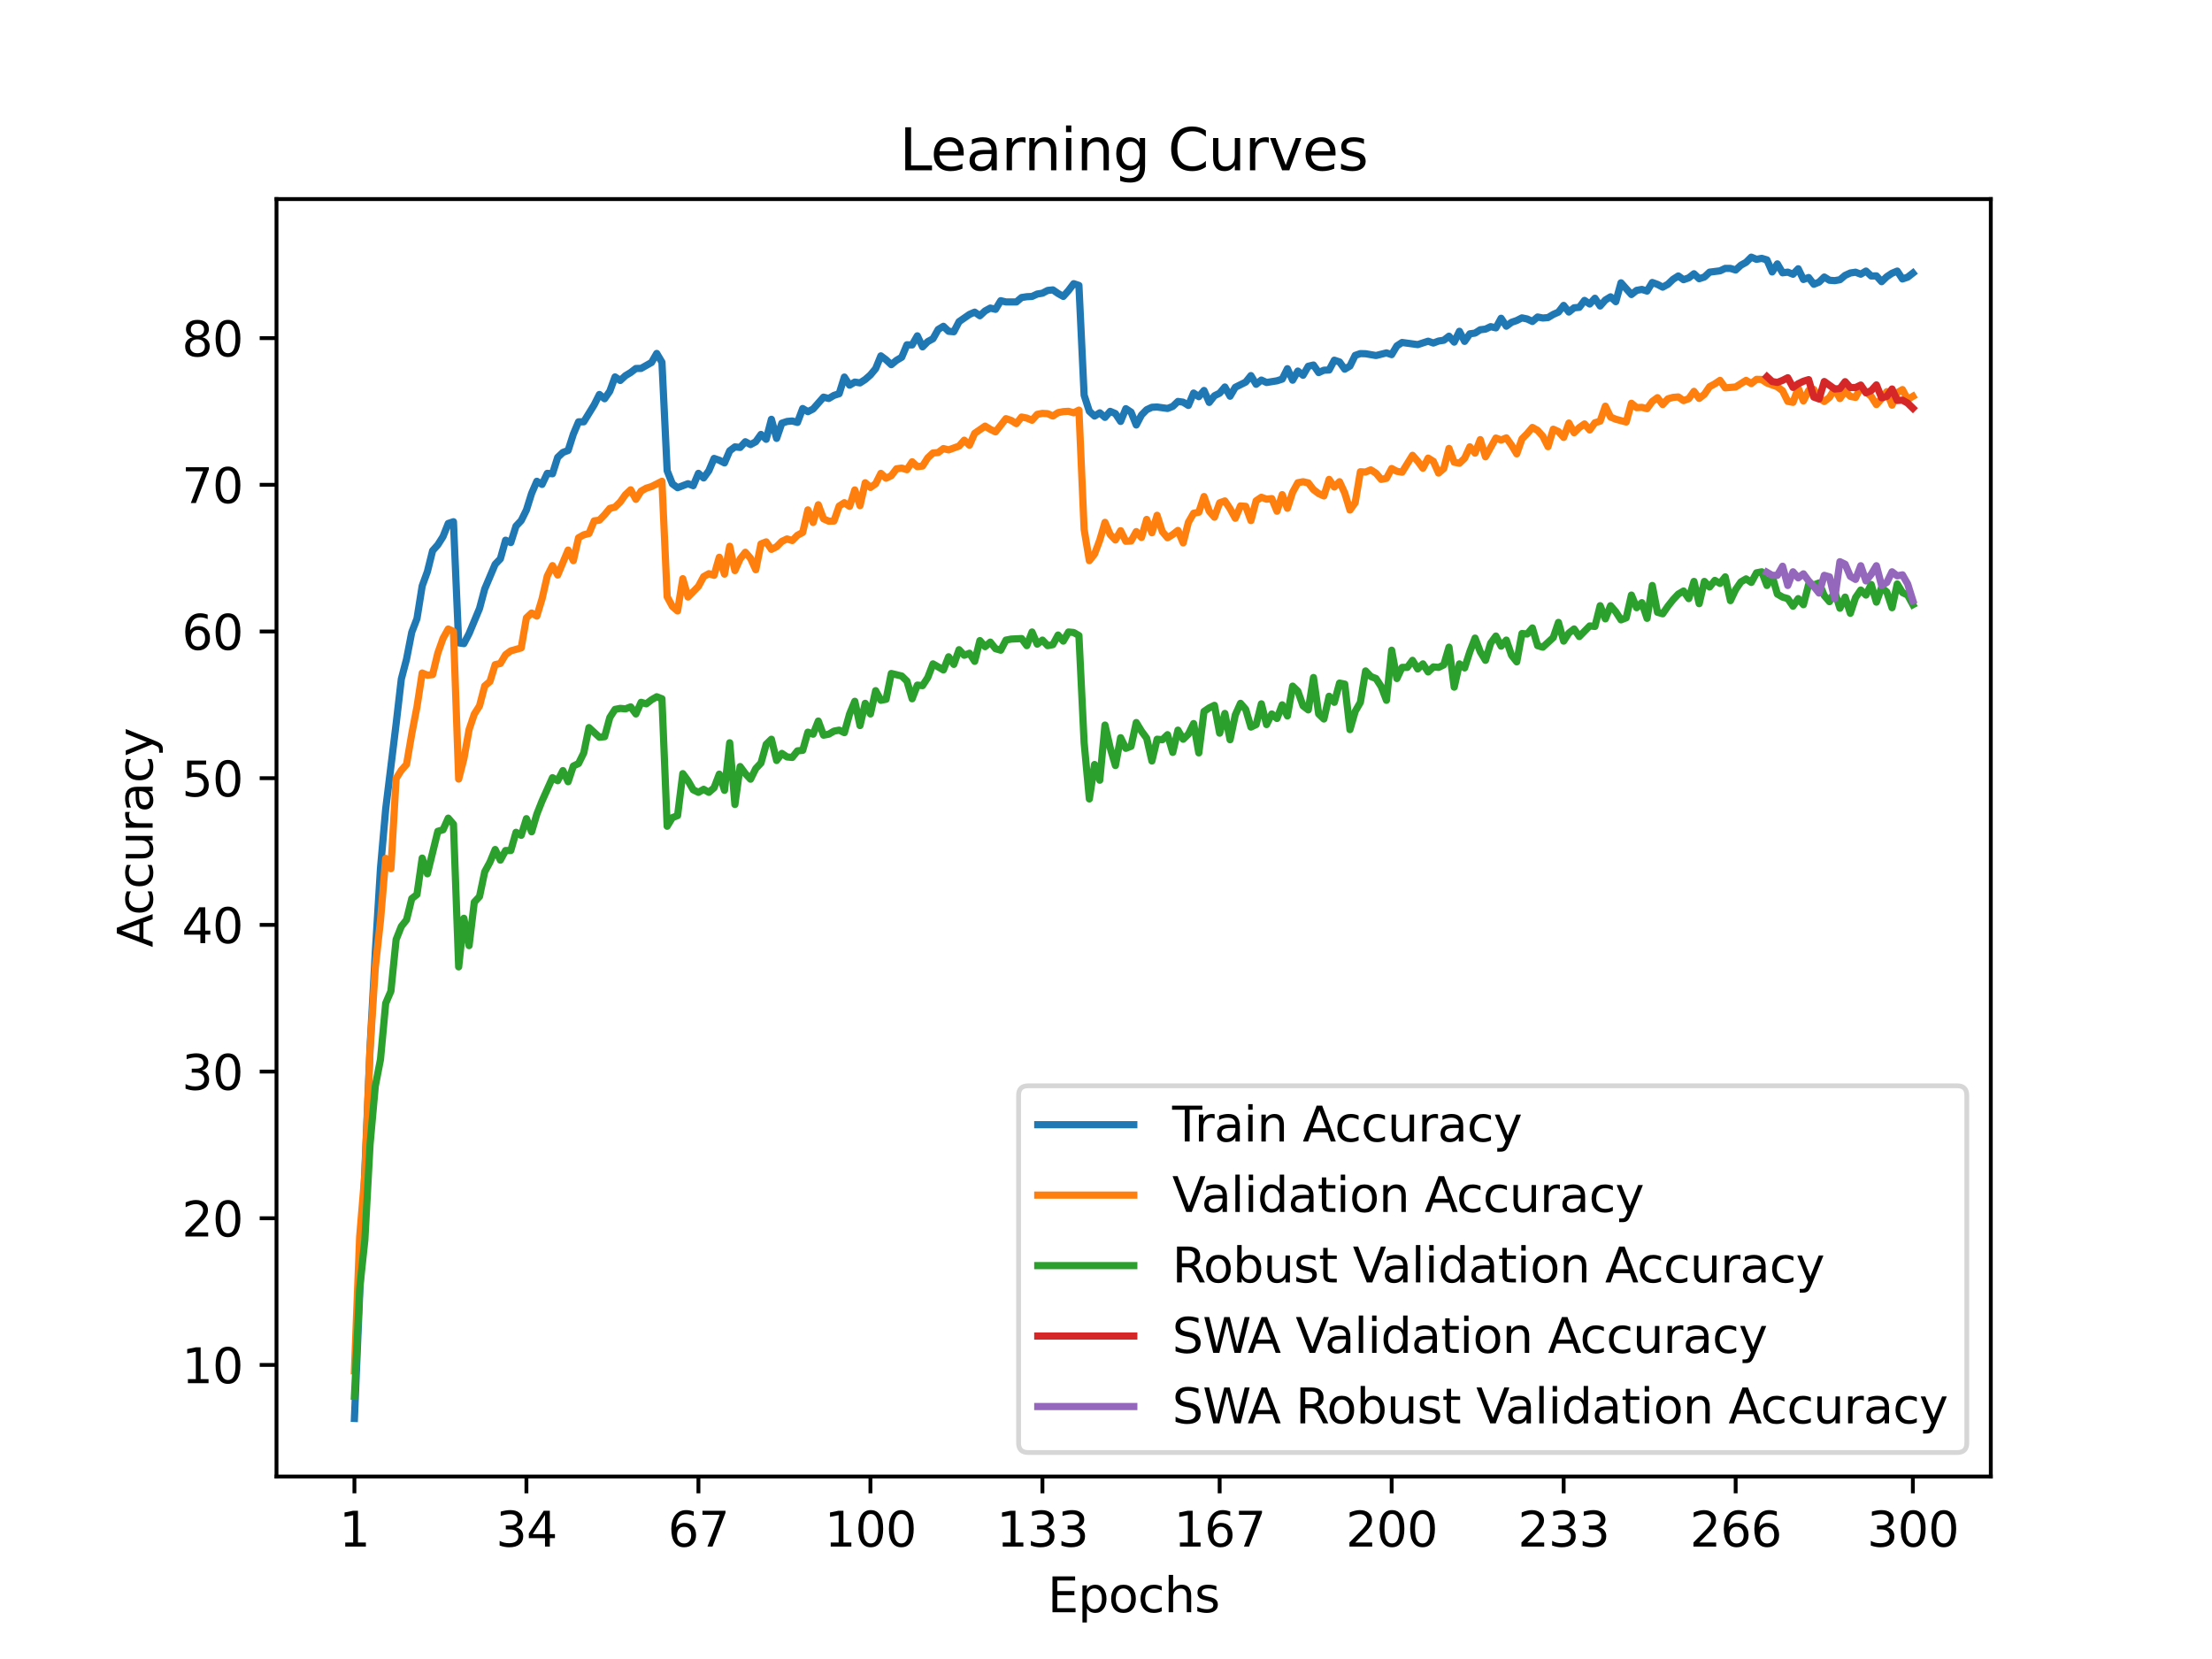 <?xml version="1.0" encoding="utf-8" standalone="no"?>
<!DOCTYPE svg PUBLIC "-//W3C//DTD SVG 1.1//EN"
  "http://www.w3.org/Graphics/SVG/1.1/DTD/svg11.dtd">
<svg xmlns:xlink="http://www.w3.org/1999/xlink" width="460.8pt" height="345.6pt" viewBox="0 0 460.8 345.6" xmlns="http://www.w3.org/2000/svg" version="1.1">
 <defs>
  <style type="text/css">*{stroke-linejoin: round; stroke-linecap: butt}</style>
 </defs>
 <g id="figure_1">
  <g id="patch_1">
   <path d="M 0 345.6 
L 460.8 345.6 
L 460.8 0 
L 0 0 
z
" style="fill: #ffffff"/>
  </g>
  <g id="axes_1">
   <g id="patch_2">
    <path d="M 57.6 307.584 
L 414.72 307.584 
L 414.72 41.472 
L 57.6 41.472 
z
" style="fill: #ffffff"/>
   </g>
   <g id="matplotlib.axis_1">
    <g id="xtick_1">
     <g id="line2d_1">
      <defs>
       <path id="me7d696b9f6" d="M 0 0 
L 0 3.5 
" style="stroke: #000000; stroke-width: 0.8"/>
      </defs>
      <g>
       <use xlink:href="#me7d696b9f6" x="73.833" y="307.584" style="stroke: #000000; stroke-width: 0.8"/>
      </g>
     </g>
     <g id="text_1">
      <!-- 1 -->
      <g transform="translate(70.651 322.182) scale(0.1 -0.1)">
       <defs>
        <path id="DejaVuSans-31" d="M 794 531 
L 1825 531 
L 1825 4091 
L 703 3866 
L 703 4441 
L 1819 4666 
L 2450 4666 
L 2450 531 
L 3481 531 
L 3481 0 
L 794 0 
L 794 531 
z
" transform="scale(0.016)"/>
       </defs>
       <use xlink:href="#DejaVuSans-31"/>
      </g>
     </g>
    </g>
    <g id="xtick_2">
     <g id="line2d_2">
      <g>
       <use xlink:href="#me7d696b9f6" x="109.664" y="307.584" style="stroke: #000000; stroke-width: 0.8"/>
      </g>
     </g>
     <g id="text_2">
      <!-- 34 -->
      <g transform="translate(103.302 322.182) scale(0.1 -0.1)">
       <defs>
        <path id="DejaVuSans-33" d="M 2597 2516 
Q 3050 2419 3304 2112 
Q 3559 1806 3559 1356 
Q 3559 666 3084 287 
Q 2609 -91 1734 -91 
Q 1441 -91 1130 -33 
Q 819 25 488 141 
L 488 750 
Q 750 597 1062 519 
Q 1375 441 1716 441 
Q 2309 441 2620 675 
Q 2931 909 2931 1356 
Q 2931 1769 2642 2001 
Q 2353 2234 1838 2234 
L 1294 2234 
L 1294 2753 
L 1863 2753 
Q 2328 2753 2575 2939 
Q 2822 3125 2822 3475 
Q 2822 3834 2567 4026 
Q 2313 4219 1838 4219 
Q 1578 4219 1281 4162 
Q 984 4106 628 3988 
L 628 4550 
Q 988 4650 1302 4700 
Q 1616 4750 1894 4750 
Q 2613 4750 3031 4423 
Q 3450 4097 3450 3541 
Q 3450 3153 3228 2886 
Q 3006 2619 2597 2516 
z
" transform="scale(0.016)"/>
        <path id="DejaVuSans-34" d="M 2419 4116 
L 825 1625 
L 2419 1625 
L 2419 4116 
z
M 2253 4666 
L 3047 4666 
L 3047 1625 
L 3713 1625 
L 3713 1100 
L 3047 1100 
L 3047 0 
L 2419 0 
L 2419 1100 
L 313 1100 
L 313 1709 
L 2253 4666 
z
" transform="scale(0.016)"/>
       </defs>
       <use xlink:href="#DejaVuSans-33"/>
       <use xlink:href="#DejaVuSans-34" x="63.623"/>
      </g>
     </g>
    </g>
    <g id="xtick_3">
     <g id="line2d_3">
      <g>
       <use xlink:href="#me7d696b9f6" x="145.496" y="307.584" style="stroke: #000000; stroke-width: 0.8"/>
      </g>
     </g>
     <g id="text_3">
      <!-- 67 -->
      <g transform="translate(139.133 322.182) scale(0.1 -0.1)">
       <defs>
        <path id="DejaVuSans-36" d="M 2113 2584 
Q 1688 2584 1439 2293 
Q 1191 2003 1191 1497 
Q 1191 994 1439 701 
Q 1688 409 2113 409 
Q 2538 409 2786 701 
Q 3034 994 3034 1497 
Q 3034 2003 2786 2293 
Q 2538 2584 2113 2584 
z
M 3366 4563 
L 3366 3988 
Q 3128 4100 2886 4159 
Q 2644 4219 2406 4219 
Q 1781 4219 1451 3797 
Q 1122 3375 1075 2522 
Q 1259 2794 1537 2939 
Q 1816 3084 2150 3084 
Q 2853 3084 3261 2657 
Q 3669 2231 3669 1497 
Q 3669 778 3244 343 
Q 2819 -91 2113 -91 
Q 1303 -91 875 529 
Q 447 1150 447 2328 
Q 447 3434 972 4092 
Q 1497 4750 2381 4750 
Q 2619 4750 2861 4703 
Q 3103 4656 3366 4563 
z
" transform="scale(0.016)"/>
        <path id="DejaVuSans-37" d="M 525 4666 
L 3525 4666 
L 3525 4397 
L 1831 0 
L 1172 0 
L 2766 4134 
L 525 4134 
L 525 4666 
z
" transform="scale(0.016)"/>
       </defs>
       <use xlink:href="#DejaVuSans-36"/>
       <use xlink:href="#DejaVuSans-37" x="63.623"/>
      </g>
     </g>
    </g>
    <g id="xtick_4">
     <g id="line2d_4">
      <g>
       <use xlink:href="#me7d696b9f6" x="181.327" y="307.584" style="stroke: #000000; stroke-width: 0.8"/>
      </g>
     </g>
     <g id="text_4">
      <!-- 100 -->
      <g transform="translate(171.783 322.182) scale(0.1 -0.1)">
       <defs>
        <path id="DejaVuSans-30" d="M 2034 4250 
Q 1547 4250 1301 3770 
Q 1056 3291 1056 2328 
Q 1056 1369 1301 889 
Q 1547 409 2034 409 
Q 2525 409 2770 889 
Q 3016 1369 3016 2328 
Q 3016 3291 2770 3770 
Q 2525 4250 2034 4250 
z
M 2034 4750 
Q 2819 4750 3233 4129 
Q 3647 3509 3647 2328 
Q 3647 1150 3233 529 
Q 2819 -91 2034 -91 
Q 1250 -91 836 529 
Q 422 1150 422 2328 
Q 422 3509 836 4129 
Q 1250 4750 2034 4750 
z
" transform="scale(0.016)"/>
       </defs>
       <use xlink:href="#DejaVuSans-31"/>
       <use xlink:href="#DejaVuSans-30" x="63.623"/>
       <use xlink:href="#DejaVuSans-30" x="127.246"/>
      </g>
     </g>
    </g>
    <g id="xtick_5">
     <g id="line2d_5">
      <g>
       <use xlink:href="#me7d696b9f6" x="217.158" y="307.584" style="stroke: #000000; stroke-width: 0.8"/>
      </g>
     </g>
     <g id="text_5">
      <!-- 133 -->
      <g transform="translate(207.615 322.182) scale(0.1 -0.1)">
       <use xlink:href="#DejaVuSans-31"/>
       <use xlink:href="#DejaVuSans-33" x="63.623"/>
       <use xlink:href="#DejaVuSans-33" x="127.246"/>
      </g>
     </g>
    </g>
    <g id="xtick_6">
     <g id="line2d_6">
      <g>
       <use xlink:href="#me7d696b9f6" x="254.076" y="307.584" style="stroke: #000000; stroke-width: 0.8"/>
      </g>
     </g>
     <g id="text_6">
      <!-- 167 -->
      <g transform="translate(244.532 322.182) scale(0.1 -0.1)">
       <use xlink:href="#DejaVuSans-31"/>
       <use xlink:href="#DejaVuSans-36" x="63.623"/>
       <use xlink:href="#DejaVuSans-37" x="127.246"/>
      </g>
     </g>
    </g>
    <g id="xtick_7">
     <g id="line2d_7">
      <g>
       <use xlink:href="#me7d696b9f6" x="289.907" y="307.584" style="stroke: #000000; stroke-width: 0.8"/>
      </g>
     </g>
     <g id="text_7">
      <!-- 200 -->
      <g transform="translate(280.363 322.182) scale(0.1 -0.1)">
       <defs>
        <path id="DejaVuSans-32" d="M 1228 531 
L 3431 531 
L 3431 0 
L 469 0 
L 469 531 
Q 828 903 1448 1529 
Q 2069 2156 2228 2338 
Q 2531 2678 2651 2914 
Q 2772 3150 2772 3378 
Q 2772 3750 2511 3984 
Q 2250 4219 1831 4219 
Q 1534 4219 1204 4116 
Q 875 4013 500 3803 
L 500 4441 
Q 881 4594 1212 4672 
Q 1544 4750 1819 4750 
Q 2544 4750 2975 4387 
Q 3406 4025 3406 3419 
Q 3406 3131 3298 2873 
Q 3191 2616 2906 2266 
Q 2828 2175 2409 1742 
Q 1991 1309 1228 531 
z
" transform="scale(0.016)"/>
       </defs>
       <use xlink:href="#DejaVuSans-32"/>
       <use xlink:href="#DejaVuSans-30" x="63.623"/>
       <use xlink:href="#DejaVuSans-30" x="127.246"/>
      </g>
     </g>
    </g>
    <g id="xtick_8">
     <g id="line2d_8">
      <g>
       <use xlink:href="#me7d696b9f6" x="325.739" y="307.584" style="stroke: #000000; stroke-width: 0.8"/>
      </g>
     </g>
     <g id="text_8">
      <!-- 233 -->
      <g transform="translate(316.195 322.182) scale(0.1 -0.1)">
       <use xlink:href="#DejaVuSans-32"/>
       <use xlink:href="#DejaVuSans-33" x="63.623"/>
       <use xlink:href="#DejaVuSans-33" x="127.246"/>
      </g>
     </g>
    </g>
    <g id="xtick_9">
     <g id="line2d_9">
      <g>
       <use xlink:href="#me7d696b9f6" x="361.57" y="307.584" style="stroke: #000000; stroke-width: 0.8"/>
      </g>
     </g>
     <g id="text_9">
      <!-- 266 -->
      <g transform="translate(352.026 322.182) scale(0.1 -0.1)">
       <use xlink:href="#DejaVuSans-32"/>
       <use xlink:href="#DejaVuSans-36" x="63.623"/>
       <use xlink:href="#DejaVuSans-36" x="127.246"/>
      </g>
     </g>
    </g>
    <g id="xtick_10">
     <g id="line2d_10">
      <g>
       <use xlink:href="#me7d696b9f6" x="398.487" y="307.584" style="stroke: #000000; stroke-width: 0.8"/>
      </g>
     </g>
     <g id="text_10">
      <!-- 300 -->
      <g transform="translate(388.944 322.182) scale(0.1 -0.1)">
       <use xlink:href="#DejaVuSans-33"/>
       <use xlink:href="#DejaVuSans-30" x="63.623"/>
       <use xlink:href="#DejaVuSans-30" x="127.246"/>
      </g>
     </g>
    </g>
    <g id="text_11">
     <!-- Epochs -->
     <g transform="translate(218.244 335.861) scale(0.1 -0.1)">
      <defs>
       <path id="DejaVuSans-45" d="M 628 4666 
L 3578 4666 
L 3578 4134 
L 1259 4134 
L 1259 2753 
L 3481 2753 
L 3481 2222 
L 1259 2222 
L 1259 531 
L 3634 531 
L 3634 0 
L 628 0 
L 628 4666 
z
" transform="scale(0.016)"/>
       <path id="DejaVuSans-70" d="M 1159 525 
L 1159 -1331 
L 581 -1331 
L 581 3500 
L 1159 3500 
L 1159 2969 
Q 1341 3281 1617 3432 
Q 1894 3584 2278 3584 
Q 2916 3584 3314 3078 
Q 3713 2572 3713 1747 
Q 3713 922 3314 415 
Q 2916 -91 2278 -91 
Q 1894 -91 1617 61 
Q 1341 213 1159 525 
z
M 3116 1747 
Q 3116 2381 2855 2742 
Q 2594 3103 2138 3103 
Q 1681 3103 1420 2742 
Q 1159 2381 1159 1747 
Q 1159 1113 1420 752 
Q 1681 391 2138 391 
Q 2594 391 2855 752 
Q 3116 1113 3116 1747 
z
" transform="scale(0.016)"/>
       <path id="DejaVuSans-6f" d="M 1959 3097 
Q 1497 3097 1228 2736 
Q 959 2375 959 1747 
Q 959 1119 1226 758 
Q 1494 397 1959 397 
Q 2419 397 2687 759 
Q 2956 1122 2956 1747 
Q 2956 2369 2687 2733 
Q 2419 3097 1959 3097 
z
M 1959 3584 
Q 2709 3584 3137 3096 
Q 3566 2609 3566 1747 
Q 3566 888 3137 398 
Q 2709 -91 1959 -91 
Q 1206 -91 779 398 
Q 353 888 353 1747 
Q 353 2609 779 3096 
Q 1206 3584 1959 3584 
z
" transform="scale(0.016)"/>
       <path id="DejaVuSans-63" d="M 3122 3366 
L 3122 2828 
Q 2878 2963 2633 3030 
Q 2388 3097 2138 3097 
Q 1578 3097 1268 2742 
Q 959 2388 959 1747 
Q 959 1106 1268 751 
Q 1578 397 2138 397 
Q 2388 397 2633 464 
Q 2878 531 3122 666 
L 3122 134 
Q 2881 22 2623 -34 
Q 2366 -91 2075 -91 
Q 1284 -91 818 406 
Q 353 903 353 1747 
Q 353 2603 823 3093 
Q 1294 3584 2113 3584 
Q 2378 3584 2631 3529 
Q 2884 3475 3122 3366 
z
" transform="scale(0.016)"/>
       <path id="DejaVuSans-68" d="M 3513 2113 
L 3513 0 
L 2938 0 
L 2938 2094 
Q 2938 2591 2744 2837 
Q 2550 3084 2163 3084 
Q 1697 3084 1428 2787 
Q 1159 2491 1159 1978 
L 1159 0 
L 581 0 
L 581 4863 
L 1159 4863 
L 1159 2956 
Q 1366 3272 1645 3428 
Q 1925 3584 2291 3584 
Q 2894 3584 3203 3211 
Q 3513 2838 3513 2113 
z
" transform="scale(0.016)"/>
       <path id="DejaVuSans-73" d="M 2834 3397 
L 2834 2853 
Q 2591 2978 2328 3040 
Q 2066 3103 1784 3103 
Q 1356 3103 1142 2972 
Q 928 2841 928 2578 
Q 928 2378 1081 2264 
Q 1234 2150 1697 2047 
L 1894 2003 
Q 2506 1872 2764 1633 
Q 3022 1394 3022 966 
Q 3022 478 2636 193 
Q 2250 -91 1575 -91 
Q 1294 -91 989 -36 
Q 684 19 347 128 
L 347 722 
Q 666 556 975 473 
Q 1284 391 1588 391 
Q 1994 391 2212 530 
Q 2431 669 2431 922 
Q 2431 1156 2273 1281 
Q 2116 1406 1581 1522 
L 1381 1569 
Q 847 1681 609 1914 
Q 372 2147 372 2553 
Q 372 3047 722 3315 
Q 1072 3584 1716 3584 
Q 2034 3584 2315 3537 
Q 2597 3491 2834 3397 
z
" transform="scale(0.016)"/>
      </defs>
      <use xlink:href="#DejaVuSans-45"/>
      <use xlink:href="#DejaVuSans-70" x="63.184"/>
      <use xlink:href="#DejaVuSans-6f" x="126.66"/>
      <use xlink:href="#DejaVuSans-63" x="187.842"/>
      <use xlink:href="#DejaVuSans-68" x="242.822"/>
      <use xlink:href="#DejaVuSans-73" x="306.201"/>
     </g>
    </g>
   </g>
   <g id="matplotlib.axis_2">
    <g id="ytick_1">
     <g id="line2d_11">
      <defs>
       <path id="m50d86d1a12" d="M 0 0 
L -3.5 0 
" style="stroke: #000000; stroke-width: 0.8"/>
      </defs>
      <g>
       <use xlink:href="#m50d86d1a12" x="57.6" y="284.342" style="stroke: #000000; stroke-width: 0.8"/>
      </g>
     </g>
     <g id="text_12">
      <!-- 10 -->
      <g transform="translate(37.875 288.141) scale(0.1 -0.1)">
       <use xlink:href="#DejaVuSans-31"/>
       <use xlink:href="#DejaVuSans-30" x="63.623"/>
      </g>
     </g>
    </g>
    <g id="ytick_2">
     <g id="line2d_12">
      <g>
       <use xlink:href="#m50d86d1a12" x="57.6" y="253.784" style="stroke: #000000; stroke-width: 0.8"/>
      </g>
     </g>
     <g id="text_13">
      <!-- 20 -->
      <g transform="translate(37.875 257.583) scale(0.1 -0.1)">
       <use xlink:href="#DejaVuSans-32"/>
       <use xlink:href="#DejaVuSans-30" x="63.623"/>
      </g>
     </g>
    </g>
    <g id="ytick_3">
     <g id="line2d_13">
      <g>
       <use xlink:href="#m50d86d1a12" x="57.6" y="223.226" style="stroke: #000000; stroke-width: 0.8"/>
      </g>
     </g>
     <g id="text_14">
      <!-- 30 -->
      <g transform="translate(37.875 227.025) scale(0.1 -0.1)">
       <use xlink:href="#DejaVuSans-33"/>
       <use xlink:href="#DejaVuSans-30" x="63.623"/>
      </g>
     </g>
    </g>
    <g id="ytick_4">
     <g id="line2d_14">
      <g>
       <use xlink:href="#m50d86d1a12" x="57.6" y="192.668" style="stroke: #000000; stroke-width: 0.8"/>
      </g>
     </g>
     <g id="text_15">
      <!-- 40 -->
      <g transform="translate(37.875 196.467) scale(0.1 -0.1)">
       <use xlink:href="#DejaVuSans-34"/>
       <use xlink:href="#DejaVuSans-30" x="63.623"/>
      </g>
     </g>
    </g>
    <g id="ytick_5">
     <g id="line2d_15">
      <g>
       <use xlink:href="#m50d86d1a12" x="57.6" y="162.11" style="stroke: #000000; stroke-width: 0.8"/>
      </g>
     </g>
     <g id="text_16">
      <!-- 50 -->
      <g transform="translate(37.875 165.909) scale(0.1 -0.1)">
       <defs>
        <path id="DejaVuSans-35" d="M 691 4666 
L 3169 4666 
L 3169 4134 
L 1269 4134 
L 1269 2991 
Q 1406 3038 1543 3061 
Q 1681 3084 1819 3084 
Q 2600 3084 3056 2656 
Q 3513 2228 3513 1497 
Q 3513 744 3044 326 
Q 2575 -91 1722 -91 
Q 1428 -91 1123 -41 
Q 819 9 494 109 
L 494 744 
Q 775 591 1075 516 
Q 1375 441 1709 441 
Q 2250 441 2565 725 
Q 2881 1009 2881 1497 
Q 2881 1984 2565 2268 
Q 2250 2553 1709 2553 
Q 1456 2553 1204 2497 
Q 953 2441 691 2322 
L 691 4666 
z
" transform="scale(0.016)"/>
       </defs>
       <use xlink:href="#DejaVuSans-35"/>
       <use xlink:href="#DejaVuSans-30" x="63.623"/>
      </g>
     </g>
    </g>
    <g id="ytick_6">
     <g id="line2d_16">
      <g>
       <use xlink:href="#m50d86d1a12" x="57.6" y="131.552" style="stroke: #000000; stroke-width: 0.8"/>
      </g>
     </g>
     <g id="text_17">
      <!-- 60 -->
      <g transform="translate(37.875 135.351) scale(0.1 -0.1)">
       <use xlink:href="#DejaVuSans-36"/>
       <use xlink:href="#DejaVuSans-30" x="63.623"/>
      </g>
     </g>
    </g>
    <g id="ytick_7">
     <g id="line2d_17">
      <g>
       <use xlink:href="#m50d86d1a12" x="57.6" y="100.994" style="stroke: #000000; stroke-width: 0.8"/>
      </g>
     </g>
     <g id="text_18">
      <!-- 70 -->
      <g transform="translate(37.875 104.793) scale(0.1 -0.1)">
       <use xlink:href="#DejaVuSans-37"/>
       <use xlink:href="#DejaVuSans-30" x="63.623"/>
      </g>
     </g>
    </g>
    <g id="ytick_8">
     <g id="line2d_18">
      <g>
       <use xlink:href="#m50d86d1a12" x="57.6" y="70.436" style="stroke: #000000; stroke-width: 0.8"/>
      </g>
     </g>
     <g id="text_19">
      <!-- 80 -->
      <g transform="translate(37.875 74.235) scale(0.1 -0.1)">
       <defs>
        <path id="DejaVuSans-38" d="M 2034 2216 
Q 1584 2216 1326 1975 
Q 1069 1734 1069 1313 
Q 1069 891 1326 650 
Q 1584 409 2034 409 
Q 2484 409 2743 651 
Q 3003 894 3003 1313 
Q 3003 1734 2745 1975 
Q 2488 2216 2034 2216 
z
M 1403 2484 
Q 997 2584 770 2862 
Q 544 3141 544 3541 
Q 544 4100 942 4425 
Q 1341 4750 2034 4750 
Q 2731 4750 3128 4425 
Q 3525 4100 3525 3541 
Q 3525 3141 3298 2862 
Q 3072 2584 2669 2484 
Q 3125 2378 3379 2068 
Q 3634 1759 3634 1313 
Q 3634 634 3220 271 
Q 2806 -91 2034 -91 
Q 1263 -91 848 271 
Q 434 634 434 1313 
Q 434 1759 690 2068 
Q 947 2378 1403 2484 
z
M 1172 3481 
Q 1172 3119 1398 2916 
Q 1625 2713 2034 2713 
Q 2441 2713 2670 2916 
Q 2900 3119 2900 3481 
Q 2900 3844 2670 4047 
Q 2441 4250 2034 4250 
Q 1625 4250 1398 4047 
Q 1172 3844 1172 3481 
z
" transform="scale(0.016)"/>
       </defs>
       <use xlink:href="#DejaVuSans-38"/>
       <use xlink:href="#DejaVuSans-30" x="63.623"/>
      </g>
     </g>
    </g>
    <g id="text_20">
     <!-- Accuracy -->
     <g transform="translate(31.795 197.356) rotate(-90) scale(0.1 -0.1)">
      <defs>
       <path id="DejaVuSans-41" d="M 2188 4044 
L 1331 1722 
L 3047 1722 
L 2188 4044 
z
M 1831 4666 
L 2547 4666 
L 4325 0 
L 3669 0 
L 3244 1197 
L 1141 1197 
L 716 0 
L 50 0 
L 1831 4666 
z
" transform="scale(0.016)"/>
       <path id="DejaVuSans-75" d="M 544 1381 
L 544 3500 
L 1119 3500 
L 1119 1403 
Q 1119 906 1312 657 
Q 1506 409 1894 409 
Q 2359 409 2629 706 
Q 2900 1003 2900 1516 
L 2900 3500 
L 3475 3500 
L 3475 0 
L 2900 0 
L 2900 538 
Q 2691 219 2414 64 
Q 2138 -91 1772 -91 
Q 1169 -91 856 284 
Q 544 659 544 1381 
z
M 1991 3584 
L 1991 3584 
z
" transform="scale(0.016)"/>
       <path id="DejaVuSans-72" d="M 2631 2963 
Q 2534 3019 2420 3045 
Q 2306 3072 2169 3072 
Q 1681 3072 1420 2755 
Q 1159 2438 1159 1844 
L 1159 0 
L 581 0 
L 581 3500 
L 1159 3500 
L 1159 2956 
Q 1341 3275 1631 3429 
Q 1922 3584 2338 3584 
Q 2397 3584 2469 3576 
Q 2541 3569 2628 3553 
L 2631 2963 
z
" transform="scale(0.016)"/>
       <path id="DejaVuSans-61" d="M 2194 1759 
Q 1497 1759 1228 1600 
Q 959 1441 959 1056 
Q 959 750 1161 570 
Q 1363 391 1709 391 
Q 2188 391 2477 730 
Q 2766 1069 2766 1631 
L 2766 1759 
L 2194 1759 
z
M 3341 1997 
L 3341 0 
L 2766 0 
L 2766 531 
Q 2569 213 2275 61 
Q 1981 -91 1556 -91 
Q 1019 -91 701 211 
Q 384 513 384 1019 
Q 384 1609 779 1909 
Q 1175 2209 1959 2209 
L 2766 2209 
L 2766 2266 
Q 2766 2663 2505 2880 
Q 2244 3097 1772 3097 
Q 1472 3097 1187 3025 
Q 903 2953 641 2809 
L 641 3341 
Q 956 3463 1253 3523 
Q 1550 3584 1831 3584 
Q 2591 3584 2966 3190 
Q 3341 2797 3341 1997 
z
" transform="scale(0.016)"/>
       <path id="DejaVuSans-79" d="M 2059 -325 
Q 1816 -950 1584 -1140 
Q 1353 -1331 966 -1331 
L 506 -1331 
L 506 -850 
L 844 -850 
Q 1081 -850 1212 -737 
Q 1344 -625 1503 -206 
L 1606 56 
L 191 3500 
L 800 3500 
L 1894 763 
L 2988 3500 
L 3597 3500 
L 2059 -325 
z
" transform="scale(0.016)"/>
      </defs>
      <use xlink:href="#DejaVuSans-41"/>
      <use xlink:href="#DejaVuSans-63" x="66.658"/>
      <use xlink:href="#DejaVuSans-63" x="121.639"/>
      <use xlink:href="#DejaVuSans-75" x="176.619"/>
      <use xlink:href="#DejaVuSans-72" x="239.998"/>
      <use xlink:href="#DejaVuSans-61" x="281.111"/>
      <use xlink:href="#DejaVuSans-63" x="342.391"/>
      <use xlink:href="#DejaVuSans-79" x="397.371"/>
     </g>
    </g>
   </g>
   <g id="line2d_19">
    <path d="M 73.833 295.488 
L 77.09 218.169 
L 78.176 198.497 
L 79.262 180.888 
L 80.348 168.52 
L 82.519 150.804 
L 83.605 141.453 
L 84.691 137.297 
L 85.777 131.712 
L 86.862 128.871 
L 87.948 122.071 
L 89.034 119.077 
L 90.12 114.722 
L 91.206 113.5 
L 92.291 111.781 
L 93.377 109.046 
L 94.463 108.687 
L 95.549 133.92 
L 96.635 134.073 
L 97.72 131.987 
L 99.892 126.762 
L 100.978 122.69 
L 103.149 117.549 
L 104.235 116.418 
L 105.321 112.537 
L 106.407 113.026 
L 107.493 109.596 
L 108.578 108.443 
L 109.664 106.235 
L 110.75 102.766 
L 111.836 100.261 
L 112.922 100.91 
L 114.007 98.61 
L 115.093 98.695 
L 116.179 95.272 
L 117.265 94.248 
L 118.351 93.843 
L 119.436 90.444 
L 120.522 87.877 
L 121.608 87.869 
L 123.78 84.332 
L 124.865 82.178 
L 125.951 83.064 
L 127.037 81.49 
L 128.123 78.519 
L 129.209 79.26 
L 130.294 78.259 
L 131.38 77.602 
L 132.466 76.762 
L 133.552 76.746 
L 135.723 75.509 
L 136.809 73.629 
L 137.895 75.463 
L 138.981 98.06 
L 140.067 100.795 
L 141.152 101.598 
L 143.324 100.765 
L 144.41 101.177 
L 145.496 98.603 
L 146.581 99.565 
L 147.667 98.06 
L 148.753 95.501 
L 149.839 95.876 
L 150.925 96.433 
L 152.01 93.912 
L 153.096 93.095 
L 154.182 93.209 
L 155.268 92.025 
L 156.354 92.613 
L 157.439 92.018 
L 158.525 90.497 
L 159.611 91.513 
L 160.697 87.35 
L 161.783 91.322 
L 162.868 88.16 
L 163.954 87.801 
L 165.04 87.701 
L 166.126 87.999 
L 167.212 85.104 
L 168.297 85.761 
L 169.383 85.203 
L 171.555 82.736 
L 172.641 83.011 
L 173.726 82.369 
L 174.812 82.017 
L 175.898 78.549 
L 176.984 80.237 
L 178.07 79.596 
L 179.155 79.764 
L 180.241 79.061 
L 181.327 78.106 
L 182.413 76.8 
L 183.499 74.134 
L 184.584 74.951 
L 185.67 75.967 
L 186.756 75.066 
L 187.842 74.424 
L 188.928 71.826 
L 190.013 71.857 
L 191.099 69.962 
L 192.185 72.254 
L 193.271 71.162 
L 194.357 70.566 
L 195.442 68.633 
L 196.528 67.976 
L 197.614 69.015 
L 198.7 69.107 
L 199.786 67.006 
L 201.957 65.501 
L 203.043 65.027 
L 204.129 65.776 
L 205.215 64.768 
L 206.3 64.179 
L 207.386 64.439 
L 208.472 62.644 
L 209.558 62.903 
L 211.729 62.903 
L 212.815 61.979 
L 213.901 61.811 
L 214.987 61.758 
L 216.073 61.253 
L 217.158 61.078 
L 218.244 60.505 
L 219.33 60.39 
L 220.416 61.139 
L 221.502 61.75 
L 222.587 60.528 
L 223.673 59.099 
L 224.759 59.458 
L 225.845 82.331 
L 226.931 85.677 
L 228.016 86.67 
L 229.102 85.998 
L 230.188 86.945 
L 231.274 85.692 
L 232.36 86.158 
L 233.445 87.793 
L 234.531 85.134 
L 235.617 85.853 
L 236.703 88.534 
L 237.789 86.456 
L 238.875 85.348 
L 239.96 84.844 
L 241.046 84.791 
L 243.218 85.089 
L 244.304 84.668 
L 245.389 83.629 
L 246.475 83.782 
L 247.561 84.462 
L 248.647 81.88 
L 249.733 82.636 
L 250.818 81.345 
L 251.904 83.828 
L 252.99 82.445 
L 254.076 81.903 
L 255.162 80.619 
L 256.247 82.537 
L 257.333 80.681 
L 259.505 79.596 
L 260.591 78.244 
L 261.676 80.054 
L 262.762 79.176 
L 263.848 79.68 
L 266.02 79.328 
L 267.105 78.977 
L 268.191 76.807 
L 269.277 79.199 
L 270.363 77.304 
L 271.449 78.175 
L 272.534 76.303 
L 273.62 76.043 
L 274.706 77.617 
L 275.792 77.121 
L 276.878 77.082 
L 277.963 75.035 
L 279.049 75.402 
L 280.135 76.907 
L 281.221 76.25 
L 282.307 74.034 
L 283.392 73.66 
L 284.478 73.69 
L 286.65 74.065 
L 288.821 73.515 
L 289.907 73.874 
L 290.993 72.056 
L 292.079 71.345 
L 295.336 71.788 
L 297.508 71.078 
L 298.594 71.46 
L 299.679 71.047 
L 300.765 70.879 
L 301.851 70.039 
L 302.937 71.269 
L 304.023 69.015 
L 305.108 71.116 
L 306.194 69.542 
L 307.28 69.389 
L 308.366 68.694 
L 309.452 68.564 
L 310.537 68.045 
L 311.623 68.305 
L 312.709 66.303 
L 313.795 67.953 
L 314.881 67.143 
L 315.966 66.769 
L 317.052 66.219 
L 318.138 66.448 
L 319.224 66.968 
L 320.31 66.036 
L 321.395 66.25 
L 322.481 66.158 
L 323.567 65.501 
L 324.653 65.02 
L 325.739 63.622 
L 326.824 65.004 
L 327.91 64.118 
L 328.996 64.026 
L 330.082 62.583 
L 331.168 63.331 
L 332.253 62.132 
L 333.339 63.744 
L 334.425 62.499 
L 335.511 61.834 
L 336.597 62.842 
L 337.682 58.916 
L 339.854 61.353 
L 340.94 60.489 
L 342.026 60.291 
L 343.111 60.635 
L 344.197 58.847 
L 345.283 59.244 
L 346.369 59.817 
L 347.455 59.214 
L 348.54 58.182 
L 349.626 57.487 
L 350.712 58.266 
L 351.798 57.884 
L 352.884 57.029 
L 353.969 58.06 
L 355.055 57.709 
L 356.141 56.693 
L 358.313 56.418 
L 359.398 55.906 
L 360.484 55.913 
L 361.57 56.249 
L 362.656 55.249 
L 363.742 54.645 
L 364.827 53.568 
L 365.913 54.026 
L 366.999 53.82 
L 368.085 54.141 
L 369.171 56.654 
L 370.256 54.974 
L 371.342 56.83 
L 372.428 56.693 
L 373.514 57.128 
L 374.6 55.99 
L 375.685 58.22 
L 376.771 57.816 
L 377.857 59.214 
L 378.943 58.77 
L 380.029 57.709 
L 381.114 58.381 
L 382.2 58.465 
L 383.286 58.274 
L 384.372 57.365 
L 385.458 56.868 
L 386.543 56.708 
L 387.629 57.12 
L 388.715 56.471 
L 389.801 57.487 
L 390.887 57.472 
L 391.972 58.679 
L 393.058 57.64 
L 394.144 56.922 
L 395.23 56.471 
L 396.316 58.114 
L 397.401 57.739 
L 398.487 56.891 
L 398.487 56.891 
" clip-path="url(#p1a52c0b854)" style="fill: none; stroke: #1f77b4; stroke-width: 1.5; stroke-linecap: square"/>
   </g>
   <g id="line2d_20">
    <path d="M 73.833 285.564 
L 74.919 257.726 
L 76.004 244.647 
L 77.09 218.581 
L 78.176 201.621 
L 79.262 191.751 
L 80.348 178.825 
L 81.433 180.964 
L 82.519 162.171 
L 83.605 160.46 
L 84.691 159.238 
L 85.777 152.881 
L 86.862 147.259 
L 87.948 140.2 
L 89.034 140.658 
L 90.12 140.536 
L 91.206 136.044 
L 92.291 132.988 
L 93.377 131.033 
L 94.463 131.552 
L 95.549 162.293 
L 96.635 158.076 
L 97.72 151.995 
L 98.806 148.756 
L 99.892 147.045 
L 100.978 142.889 
L 102.064 141.972 
L 103.149 138.458 
L 104.235 138.214 
L 105.321 136.38 
L 106.407 135.586 
L 108.578 134.974 
L 109.664 128.71 
L 110.75 127.702 
L 111.836 128.343 
L 112.922 124.738 
L 114.007 120.001 
L 115.093 117.831 
L 116.179 119.787 
L 118.351 114.592 
L 119.436 116.792 
L 120.522 112.025 
L 121.608 111.414 
L 122.694 111.139 
L 123.78 108.511 
L 124.865 108.358 
L 125.951 107.228 
L 127.037 105.914 
L 128.123 105.639 
L 129.209 104.569 
L 130.294 103.041 
L 131.38 102.033 
L 132.466 104.019 
L 133.552 102.308 
L 134.638 101.697 
L 135.723 101.361 
L 137.895 100.261 
L 138.981 124.31 
L 140.067 126.327 
L 141.152 127.274 
L 142.238 120.551 
L 143.324 124.371 
L 145.496 122.14 
L 146.581 120.123 
L 147.667 119.512 
L 148.753 119.848 
L 149.839 116.09 
L 150.925 119.604 
L 152.01 113.798 
L 153.096 118.87 
L 154.182 116.426 
L 155.268 115.051 
L 156.354 116.304 
L 157.439 118.687 
L 158.525 113.309 
L 159.611 112.881 
L 160.697 114.44 
L 161.783 113.889 
L 162.868 112.789 
L 163.954 112.27 
L 165.04 112.606 
L 166.126 111.506 
L 167.212 110.925 
L 168.297 106.219 
L 169.383 108.847 
L 170.469 105.15 
L 171.555 108.083 
L 172.641 108.572 
L 173.726 108.542 
L 174.812 105.425 
L 175.898 104.722 
L 176.984 105.486 
L 178.07 102.064 
L 179.155 105.333 
L 180.241 100.566 
L 181.327 101.544 
L 182.413 100.78 
L 183.499 98.61 
L 184.584 99.619 
L 185.67 99.099 
L 186.756 97.663 
L 187.842 97.51 
L 188.928 97.847 
L 190.013 96.196 
L 191.099 97.205 
L 192.185 97.083 
L 193.271 95.371 
L 194.357 94.363 
L 195.442 94.271 
L 196.528 93.446 
L 197.614 93.721 
L 199.786 92.927 
L 200.871 91.704 
L 201.957 92.743 
L 203.043 90.268 
L 205.215 88.771 
L 206.3 89.443 
L 207.386 89.963 
L 209.558 87.212 
L 210.644 87.579 
L 211.729 88.251 
L 212.815 86.876 
L 213.901 87.09 
L 214.987 87.548 
L 216.073 86.326 
L 217.158 86.112 
L 218.244 86.173 
L 219.33 86.662 
L 220.416 85.959 
L 221.502 85.746 
L 222.587 85.684 
L 223.673 85.99 
L 224.759 85.44 
L 225.845 110.284 
L 226.931 116.792 
L 228.016 115.417 
L 229.102 112.514 
L 230.188 108.817 
L 231.274 111.353 
L 232.36 112.484 
L 233.445 110.559 
L 234.531 112.759 
L 235.617 112.698 
L 236.703 110.742 
L 237.789 111.964 
L 238.875 108.206 
L 239.96 110.986 
L 241.046 107.35 
L 242.132 110.742 
L 243.218 112.025 
L 244.304 111.353 
L 245.389 110.498 
L 246.475 113.095 
L 247.561 108.817 
L 248.647 106.922 
L 249.733 106.708 
L 250.818 103.439 
L 251.904 106.494 
L 252.99 107.747 
L 254.076 104.753 
L 255.162 104.355 
L 256.247 105.975 
L 257.333 107.961 
L 258.419 105.394 
L 259.505 105.486 
L 260.591 108.45 
L 261.676 104.325 
L 262.762 103.591 
L 263.848 103.989 
L 264.934 103.866 
L 266.02 106.494 
L 267.105 103.041 
L 268.191 105.883 
L 269.277 102.552 
L 270.363 100.566 
L 271.449 100.352 
L 272.534 100.597 
L 273.62 102.002 
L 274.706 102.827 
L 275.792 103.316 
L 276.878 99.863 
L 277.963 101.452 
L 279.049 100.352 
L 280.135 102.705 
L 281.221 106.25 
L 282.307 104.722 
L 283.392 98.274 
L 284.478 98.335 
L 285.564 97.877 
L 286.65 98.58 
L 287.736 99.863 
L 288.821 99.649 
L 289.907 97.602 
L 290.993 98.183 
L 292.079 98.366 
L 294.25 94.852 
L 295.336 96.074 
L 296.422 97.541 
L 297.508 95.432 
L 298.594 96.105 
L 299.679 98.549 
L 300.765 97.602 
L 301.851 93.416 
L 302.937 96.288 
L 304.023 96.502 
L 305.108 95.463 
L 306.194 93.079 
L 307.28 94.393 
L 308.366 91.582 
L 309.452 95.157 
L 311.623 91.246 
L 312.709 91.674 
L 313.795 91.215 
L 314.881 92.743 
L 315.966 94.546 
L 317.052 91.429 
L 318.138 90.329 
L 319.224 89.046 
L 320.31 89.657 
L 321.395 90.879 
L 322.481 93.049 
L 323.567 89.413 
L 324.653 89.901 
L 325.739 91.124 
L 326.824 88.129 
L 327.91 90.146 
L 328.996 89.076 
L 330.082 88.312 
L 331.168 89.565 
L 332.253 88.068 
L 333.339 87.732 
L 334.425 84.615 
L 335.511 86.876 
L 336.597 87.335 
L 338.768 87.915 
L 339.854 84.004 
L 340.94 84.921 
L 342.026 84.859 
L 343.111 85.134 
L 344.197 83.637 
L 345.283 82.843 
L 346.369 84.279 
L 347.455 83.087 
L 348.54 82.781 
L 349.626 82.69 
L 350.712 83.454 
L 351.798 83.056 
L 352.884 81.529 
L 353.969 82.995 
L 355.055 82.14 
L 356.141 80.551 
L 357.227 79.97 
L 358.313 79.237 
L 359.398 80.795 
L 361.57 80.612 
L 363.742 79.237 
L 364.827 79.909 
L 365.913 79.023 
L 366.999 79.053 
L 368.085 79.787 
L 370.256 80.581 
L 371.342 81.406 
L 372.428 83.607 
L 373.514 83.82 
L 374.6 80.856 
L 375.685 83.515 
L 376.771 81.345 
L 377.857 81.131 
L 378.943 82.904 
L 380.029 83.637 
L 381.114 82.781 
L 382.2 81.009 
L 383.286 83.026 
L 384.372 81.498 
L 385.458 82.568 
L 386.543 82.781 
L 387.629 80.734 
L 389.801 82.568 
L 390.887 84.279 
L 391.972 83.056 
L 393.058 81.59 
L 394.144 84.401 
L 395.23 81.804 
L 396.316 81.162 
L 397.401 83.209 
L 398.487 82.568 
L 398.487 82.568 
" clip-path="url(#p1a52c0b854)" style="fill: none; stroke: #ff7f0e; stroke-width: 1.5; stroke-linecap: square"/>
   </g>
   <g id="line2d_21">
    <path d="M 73.833 290.875 
L 74.919 268.536 
L 76.004 258.315 
L 77.09 238.4 
L 78.176 226.282 
L 79.262 220.697 
L 80.348 209.001 
L 81.433 206.472 
L 82.519 195.724 
L 83.605 192.984 
L 84.691 191.614 
L 85.777 187.189 
L 86.862 186.346 
L 87.948 178.759 
L 89.034 182.025 
L 91.206 173.174 
L 92.291 172.858 
L 93.377 170.434 
L 94.463 171.699 
L 95.549 201.414 
L 96.635 191.298 
L 97.72 196.988 
L 98.806 187.926 
L 99.892 186.767 
L 100.978 181.604 
L 102.064 179.602 
L 103.149 176.968 
L 104.235 179.18 
L 105.321 177.178 
L 106.407 177.178 
L 107.493 173.385 
L 108.578 174.017 
L 109.664 170.54 
L 110.75 173.279 
L 111.836 169.591 
L 112.922 166.852 
L 115.093 162.005 
L 116.179 162.637 
L 117.265 160.529 
L 118.351 162.848 
L 119.436 159.581 
L 120.522 159.054 
L 121.608 156.841 
L 122.694 151.573 
L 124.865 153.575 
L 125.951 153.469 
L 127.037 149.465 
L 128.123 147.779 
L 129.209 147.569 
L 130.294 147.674 
L 131.38 147.252 
L 132.466 148.728 
L 133.552 146.304 
L 134.638 146.62 
L 135.723 145.777 
L 136.809 145.145 
L 137.895 145.567 
L 138.981 172.12 
L 140.067 170.329 
L 141.152 169.908 
L 142.238 161.162 
L 143.324 162.637 
L 144.41 164.534 
L 145.496 165.06 
L 146.581 164.428 
L 147.667 165.06 
L 148.753 164.112 
L 149.839 161.267 
L 150.925 164.639 
L 152.01 154.734 
L 153.096 167.589 
L 154.182 159.686 
L 155.268 161.162 
L 156.354 162.321 
L 157.439 160.108 
L 158.525 158.949 
L 159.611 155.05 
L 160.697 153.996 
L 161.783 158.422 
L 162.868 156.947 
L 163.954 157.684 
L 165.04 157.79 
L 166.126 156.42 
L 167.212 156.315 
L 168.297 152.521 
L 169.383 152.943 
L 170.469 150.203 
L 171.555 153.153 
L 172.641 152.943 
L 173.726 152.31 
L 174.812 152.1 
L 175.898 152.626 
L 176.984 148.728 
L 178.07 146.093 
L 179.155 151.151 
L 180.241 146.515 
L 181.327 148.728 
L 182.413 143.881 
L 183.499 145.883 
L 184.584 145.672 
L 185.67 140.298 
L 187.842 140.825 
L 188.928 141.878 
L 190.013 145.567 
L 191.099 142.721 
L 192.185 142.827 
L 193.271 141.141 
L 194.357 138.296 
L 196.528 139.56 
L 197.614 136.821 
L 198.7 138.401 
L 199.786 135.345 
L 200.871 136.505 
L 201.957 136.083 
L 203.043 137.769 
L 204.129 133.449 
L 205.215 134.713 
L 206.3 133.765 
L 207.386 135.135 
L 208.472 135.451 
L 209.558 133.343 
L 210.644 133.133 
L 212.815 133.027 
L 213.901 134.502 
L 214.987 131.657 
L 216.073 134.186 
L 217.158 133.343 
L 218.244 134.502 
L 219.33 134.292 
L 220.416 132.29 
L 221.502 133.554 
L 222.587 131.657 
L 223.673 131.763 
L 224.759 132.395 
L 225.845 154.734 
L 226.931 166.43 
L 228.016 159.265 
L 229.102 162.531 
L 230.188 151.046 
L 231.274 155.788 
L 232.36 159.476 
L 233.445 153.68 
L 234.531 155.893 
L 235.617 155.472 
L 236.703 150.519 
L 237.789 152.31 
L 238.875 153.786 
L 239.96 158.527 
L 241.046 153.996 
L 242.132 154.102 
L 243.218 153.048 
L 244.304 156.736 
L 245.389 152.1 
L 246.475 153.996 
L 247.561 152.943 
L 248.647 150.73 
L 249.733 156.841 
L 250.818 148.201 
L 251.904 147.463 
L 252.99 146.936 
L 254.076 152.732 
L 255.162 148.622 
L 256.247 154.102 
L 257.333 148.938 
L 258.419 146.515 
L 259.505 147.779 
L 260.591 151.467 
L 261.676 150.941 
L 262.762 146.62 
L 263.848 150.941 
L 264.934 148.728 
L 266.02 149.676 
L 267.105 146.831 
L 268.191 149.149 
L 269.277 142.932 
L 270.363 143.986 
L 271.449 147.042 
L 272.534 147.885 
L 273.62 141.141 
L 274.706 148.728 
L 275.792 149.781 
L 276.878 145.04 
L 277.963 146.304 
L 279.049 142.3 
L 280.135 142.511 
L 281.221 151.994 
L 282.307 148.201 
L 283.392 146.304 
L 284.478 139.771 
L 285.564 140.93 
L 286.65 141.352 
L 287.736 143.038 
L 288.821 145.883 
L 289.907 135.451 
L 290.993 141.352 
L 292.079 139.033 
L 293.165 139.033 
L 294.25 137.558 
L 295.336 139.35 
L 296.422 138.296 
L 297.508 139.982 
L 298.594 138.928 
L 299.679 139.033 
L 300.765 138.507 
L 301.851 134.819 
L 302.937 143.143 
L 304.023 138.296 
L 305.108 139.139 
L 306.194 135.767 
L 307.28 132.922 
L 308.366 135.767 
L 309.452 137.558 
L 310.537 133.976 
L 311.623 132.5 
L 312.709 134.608 
L 313.795 133.343 
L 314.881 136.505 
L 315.966 137.874 
L 317.052 131.973 
L 318.138 132.079 
L 319.224 130.814 
L 320.31 134.502 
L 321.395 134.819 
L 323.567 132.816 
L 324.653 129.655 
L 325.739 133.554 
L 326.824 131.868 
L 327.91 131.025 
L 328.996 132.606 
L 331.168 130.393 
L 332.253 130.498 
L 333.339 126.178 
L 334.425 128.918 
L 335.511 126.178 
L 336.597 127.442 
L 337.682 129.128 
L 338.768 128.707 
L 339.854 123.965 
L 340.94 126.599 
L 342.026 125.546 
L 343.111 128.812 
L 344.197 121.963 
L 345.283 127.548 
L 346.369 127.864 
L 347.455 126.283 
L 348.54 124.914 
L 349.626 123.754 
L 350.712 123.122 
L 351.798 124.703 
L 352.884 121.12 
L 353.969 125.757 
L 355.055 121.12 
L 356.141 122.279 
L 357.227 120.909 
L 358.313 121.542 
L 359.398 120.172 
L 360.484 125.124 
L 361.57 122.806 
L 362.656 121.226 
L 363.742 120.593 
L 364.827 121.331 
L 365.913 119.329 
L 366.999 119.118 
L 368.085 121.963 
L 369.171 119.961 
L 370.256 123.754 
L 371.342 124.387 
L 372.428 124.703 
L 373.514 126.283 
L 374.6 124.703 
L 375.685 125.967 
L 376.771 121.752 
L 377.857 121.858 
L 378.943 121.436 
L 380.029 124.071 
L 381.114 125.335 
L 382.2 123.228 
L 383.286 126.705 
L 384.372 124.387 
L 385.458 127.759 
L 386.543 124.492 
L 387.629 122.911 
L 388.715 123.965 
L 389.801 121.752 
L 390.887 125.44 
L 391.972 122.385 
L 393.058 123.333 
L 394.144 126.599 
L 395.23 121.647 
L 396.316 123.438 
L 397.401 123.965 
L 398.487 125.967 
L 398.487 125.967 
" clip-path="url(#p1a52c0b854)" style="fill: none; stroke: #2ca02c; stroke-width: 1.5; stroke-linecap: square"/>
   </g>
   <g id="line2d_22">
    <path d="M 368.085 78.473 
L 369.171 79.481 
L 370.256 79.665 
L 371.342 79.237 
L 372.428 78.687 
L 373.514 80.703 
L 374.6 79.94 
L 375.685 79.42 
L 376.771 79.084 
L 377.857 82.72 
L 378.943 83.118 
L 380.029 79.481 
L 382.2 81.04 
L 383.286 80.948 
L 384.372 79.512 
L 385.458 80.734 
L 386.543 80.734 
L 387.629 80.215 
L 388.715 81.834 
L 389.801 81.376 
L 390.887 80.184 
L 391.972 82.873 
L 393.058 82.568 
L 394.144 81.04 
L 395.23 83.423 
L 396.316 83.362 
L 397.401 83.973 
L 398.487 85.043 
L 398.487 85.043 
" clip-path="url(#p1a52c0b854)" style="fill: none; stroke: #d62728; stroke-width: 1.5; stroke-linecap: square"/>
   </g>
   <g id="line2d_23">
    <path d="M 368.085 119.223 
L 369.171 119.856 
L 370.256 119.856 
L 371.342 117.959 
L 372.428 121.963 
L 373.514 119.118 
L 374.6 120.383 
L 375.685 119.54 
L 376.771 121.015 
L 377.857 122.174 
L 378.943 123.544 
L 380.029 119.856 
L 381.114 120.172 
L 382.2 124.703 
L 383.286 117.011 
L 384.372 117.537 
L 385.458 120.066 
L 386.543 120.699 
L 387.629 117.854 
L 388.715 121.015 
L 389.801 119.645 
L 390.887 117.854 
L 391.972 121.963 
L 393.058 121.331 
L 394.144 119.118 
L 395.23 119.961 
L 396.316 119.75 
L 397.401 121.647 
L 398.487 125.124 
L 398.487 125.124 
" clip-path="url(#p1a52c0b854)" style="fill: none; stroke: #9467bd; stroke-width: 1.5; stroke-linecap: square"/>
   </g>
   <g id="patch_3">
    <path d="M 57.6 307.584 
L 57.6 41.472 
" style="fill: none; stroke: #000000; stroke-width: 0.8; stroke-linejoin: miter; stroke-linecap: square"/>
   </g>
   <g id="patch_4">
    <path d="M 414.72 307.584 
L 414.72 41.472 
" style="fill: none; stroke: #000000; stroke-width: 0.8; stroke-linejoin: miter; stroke-linecap: square"/>
   </g>
   <g id="patch_5">
    <path d="M 57.6 307.584 
L 414.72 307.584 
" style="fill: none; stroke: #000000; stroke-width: 0.8; stroke-linejoin: miter; stroke-linecap: square"/>
   </g>
   <g id="patch_6">
    <path d="M 57.6 41.472 
L 414.72 41.472 
" style="fill: none; stroke: #000000; stroke-width: 0.8; stroke-linejoin: miter; stroke-linecap: square"/>
   </g>
   <g id="text_21">
    <!-- Learning Curves -->
    <g transform="translate(187.376 35.472) scale(0.12 -0.12)">
     <defs>
      <path id="DejaVuSans-4c" d="M 628 4666 
L 1259 4666 
L 1259 531 
L 3531 531 
L 3531 0 
L 628 0 
L 628 4666 
z
" transform="scale(0.016)"/>
      <path id="DejaVuSans-65" d="M 3597 1894 
L 3597 1613 
L 953 1613 
Q 991 1019 1311 708 
Q 1631 397 2203 397 
Q 2534 397 2845 478 
Q 3156 559 3463 722 
L 3463 178 
Q 3153 47 2828 -22 
Q 2503 -91 2169 -91 
Q 1331 -91 842 396 
Q 353 884 353 1716 
Q 353 2575 817 3079 
Q 1281 3584 2069 3584 
Q 2775 3584 3186 3129 
Q 3597 2675 3597 1894 
z
M 3022 2063 
Q 3016 2534 2758 2815 
Q 2500 3097 2075 3097 
Q 1594 3097 1305 2825 
Q 1016 2553 972 2059 
L 3022 2063 
z
" transform="scale(0.016)"/>
      <path id="DejaVuSans-6e" d="M 3513 2113 
L 3513 0 
L 2938 0 
L 2938 2094 
Q 2938 2591 2744 2837 
Q 2550 3084 2163 3084 
Q 1697 3084 1428 2787 
Q 1159 2491 1159 1978 
L 1159 0 
L 581 0 
L 581 3500 
L 1159 3500 
L 1159 2956 
Q 1366 3272 1645 3428 
Q 1925 3584 2291 3584 
Q 2894 3584 3203 3211 
Q 3513 2838 3513 2113 
z
" transform="scale(0.016)"/>
      <path id="DejaVuSans-69" d="M 603 3500 
L 1178 3500 
L 1178 0 
L 603 0 
L 603 3500 
z
M 603 4863 
L 1178 4863 
L 1178 4134 
L 603 4134 
L 603 4863 
z
" transform="scale(0.016)"/>
      <path id="DejaVuSans-67" d="M 2906 1791 
Q 2906 2416 2648 2759 
Q 2391 3103 1925 3103 
Q 1463 3103 1205 2759 
Q 947 2416 947 1791 
Q 947 1169 1205 825 
Q 1463 481 1925 481 
Q 2391 481 2648 825 
Q 2906 1169 2906 1791 
z
M 3481 434 
Q 3481 -459 3084 -895 
Q 2688 -1331 1869 -1331 
Q 1566 -1331 1297 -1286 
Q 1028 -1241 775 -1147 
L 775 -588 
Q 1028 -725 1275 -790 
Q 1522 -856 1778 -856 
Q 2344 -856 2625 -561 
Q 2906 -266 2906 331 
L 2906 616 
Q 2728 306 2450 153 
Q 2172 0 1784 0 
Q 1141 0 747 490 
Q 353 981 353 1791 
Q 353 2603 747 3093 
Q 1141 3584 1784 3584 
Q 2172 3584 2450 3431 
Q 2728 3278 2906 2969 
L 2906 3500 
L 3481 3500 
L 3481 434 
z
" transform="scale(0.016)"/>
      <path id="DejaVuSans-20" transform="scale(0.016)"/>
      <path id="DejaVuSans-43" d="M 4122 4306 
L 4122 3641 
Q 3803 3938 3442 4084 
Q 3081 4231 2675 4231 
Q 1875 4231 1450 3742 
Q 1025 3253 1025 2328 
Q 1025 1406 1450 917 
Q 1875 428 2675 428 
Q 3081 428 3442 575 
Q 3803 722 4122 1019 
L 4122 359 
Q 3791 134 3420 21 
Q 3050 -91 2638 -91 
Q 1578 -91 968 557 
Q 359 1206 359 2328 
Q 359 3453 968 4101 
Q 1578 4750 2638 4750 
Q 3056 4750 3426 4639 
Q 3797 4528 4122 4306 
z
" transform="scale(0.016)"/>
      <path id="DejaVuSans-76" d="M 191 3500 
L 800 3500 
L 1894 563 
L 2988 3500 
L 3597 3500 
L 2284 0 
L 1503 0 
L 191 3500 
z
" transform="scale(0.016)"/>
     </defs>
     <use xlink:href="#DejaVuSans-4c"/>
     <use xlink:href="#DejaVuSans-65" x="53.963"/>
     <use xlink:href="#DejaVuSans-61" x="115.486"/>
     <use xlink:href="#DejaVuSans-72" x="176.766"/>
     <use xlink:href="#DejaVuSans-6e" x="216.129"/>
     <use xlink:href="#DejaVuSans-69" x="279.508"/>
     <use xlink:href="#DejaVuSans-6e" x="307.291"/>
     <use xlink:href="#DejaVuSans-67" x="370.67"/>
     <use xlink:href="#DejaVuSans-20" x="434.146"/>
     <use xlink:href="#DejaVuSans-43" x="465.934"/>
     <use xlink:href="#DejaVuSans-75" x="535.758"/>
     <use xlink:href="#DejaVuSans-72" x="599.137"/>
     <use xlink:href="#DejaVuSans-76" x="640.25"/>
     <use xlink:href="#DejaVuSans-65" x="699.43"/>
     <use xlink:href="#DejaVuSans-73" x="760.953"/>
    </g>
   </g>
   <g id="legend_1">
    <g id="patch_7">
     <path d="M 214.189 302.584 
L 407.72 302.584 
Q 409.72 302.584 409.72 300.584 
L 409.72 228.193 
Q 409.72 226.193 407.72 226.193 
L 214.189 226.193 
Q 212.189 226.193 212.189 228.193 
L 212.189 300.584 
Q 212.189 302.584 214.189 302.584 
z
" style="fill: #ffffff; opacity: 0.8; stroke: #cccccc; stroke-linejoin: miter"/>
    </g>
    <g id="line2d_24">
     <path d="M 216.189 234.292 
L 226.189 234.292 
L 236.189 234.292 
" style="fill: none; stroke: #1f77b4; stroke-width: 1.5; stroke-linecap: square"/>
    </g>
    <g id="text_22">
     <!-- Train Accuracy -->
     <g transform="translate(244.189 237.792) scale(0.1 -0.1)">
      <defs>
       <path id="DejaVuSans-54" d="M -19 4666 
L 3928 4666 
L 3928 4134 
L 2272 4134 
L 2272 0 
L 1638 0 
L 1638 4134 
L -19 4134 
L -19 4666 
z
" transform="scale(0.016)"/>
      </defs>
      <use xlink:href="#DejaVuSans-54"/>
      <use xlink:href="#DejaVuSans-72" x="46.334"/>
      <use xlink:href="#DejaVuSans-61" x="87.447"/>
      <use xlink:href="#DejaVuSans-69" x="148.727"/>
      <use xlink:href="#DejaVuSans-6e" x="176.51"/>
      <use xlink:href="#DejaVuSans-20" x="239.889"/>
      <use xlink:href="#DejaVuSans-41" x="271.676"/>
      <use xlink:href="#DejaVuSans-63" x="338.334"/>
      <use xlink:href="#DejaVuSans-63" x="393.314"/>
      <use xlink:href="#DejaVuSans-75" x="448.295"/>
      <use xlink:href="#DejaVuSans-72" x="511.674"/>
      <use xlink:href="#DejaVuSans-61" x="552.787"/>
      <use xlink:href="#DejaVuSans-63" x="614.066"/>
      <use xlink:href="#DejaVuSans-79" x="669.047"/>
     </g>
    </g>
    <g id="line2d_25">
     <path d="M 216.189 248.97 
L 226.189 248.97 
L 236.189 248.97 
" style="fill: none; stroke: #ff7f0e; stroke-width: 1.5; stroke-linecap: square"/>
    </g>
    <g id="text_23">
     <!-- Validation Accuracy -->
     <g transform="translate(244.189 252.47) scale(0.1 -0.1)">
      <defs>
       <path id="DejaVuSans-56" d="M 1831 0 
L 50 4666 
L 709 4666 
L 2188 738 
L 3669 4666 
L 4325 4666 
L 2547 0 
L 1831 0 
z
" transform="scale(0.016)"/>
       <path id="DejaVuSans-6c" d="M 603 4863 
L 1178 4863 
L 1178 0 
L 603 0 
L 603 4863 
z
" transform="scale(0.016)"/>
       <path id="DejaVuSans-64" d="M 2906 2969 
L 2906 4863 
L 3481 4863 
L 3481 0 
L 2906 0 
L 2906 525 
Q 2725 213 2448 61 
Q 2172 -91 1784 -91 
Q 1150 -91 751 415 
Q 353 922 353 1747 
Q 353 2572 751 3078 
Q 1150 3584 1784 3584 
Q 2172 3584 2448 3432 
Q 2725 3281 2906 2969 
z
M 947 1747 
Q 947 1113 1208 752 
Q 1469 391 1925 391 
Q 2381 391 2643 752 
Q 2906 1113 2906 1747 
Q 2906 2381 2643 2742 
Q 2381 3103 1925 3103 
Q 1469 3103 1208 2742 
Q 947 2381 947 1747 
z
" transform="scale(0.016)"/>
       <path id="DejaVuSans-74" d="M 1172 4494 
L 1172 3500 
L 2356 3500 
L 2356 3053 
L 1172 3053 
L 1172 1153 
Q 1172 725 1289 603 
Q 1406 481 1766 481 
L 2356 481 
L 2356 0 
L 1766 0 
Q 1100 0 847 248 
Q 594 497 594 1153 
L 594 3053 
L 172 3053 
L 172 3500 
L 594 3500 
L 594 4494 
L 1172 4494 
z
" transform="scale(0.016)"/>
      </defs>
      <use xlink:href="#DejaVuSans-56"/>
      <use xlink:href="#DejaVuSans-61" x="60.658"/>
      <use xlink:href="#DejaVuSans-6c" x="121.938"/>
      <use xlink:href="#DejaVuSans-69" x="149.721"/>
      <use xlink:href="#DejaVuSans-64" x="177.504"/>
      <use xlink:href="#DejaVuSans-61" x="240.98"/>
      <use xlink:href="#DejaVuSans-74" x="302.26"/>
      <use xlink:href="#DejaVuSans-69" x="341.469"/>
      <use xlink:href="#DejaVuSans-6f" x="369.252"/>
      <use xlink:href="#DejaVuSans-6e" x="430.434"/>
      <use xlink:href="#DejaVuSans-20" x="493.812"/>
      <use xlink:href="#DejaVuSans-41" x="525.6"/>
      <use xlink:href="#DejaVuSans-63" x="592.258"/>
      <use xlink:href="#DejaVuSans-63" x="647.238"/>
      <use xlink:href="#DejaVuSans-75" x="702.219"/>
      <use xlink:href="#DejaVuSans-72" x="765.598"/>
      <use xlink:href="#DejaVuSans-61" x="806.711"/>
      <use xlink:href="#DejaVuSans-63" x="867.99"/>
      <use xlink:href="#DejaVuSans-79" x="922.971"/>
     </g>
    </g>
    <g id="line2d_26">
     <path d="M 216.189 263.648 
L 226.189 263.648 
L 236.189 263.648 
" style="fill: none; stroke: #2ca02c; stroke-width: 1.5; stroke-linecap: square"/>
    </g>
    <g id="text_24">
     <!-- Robust Validation Accuracy -->
     <g transform="translate(244.189 267.148) scale(0.1 -0.1)">
      <defs>
       <path id="DejaVuSans-52" d="M 2841 2188 
Q 3044 2119 3236 1894 
Q 3428 1669 3622 1275 
L 4263 0 
L 3584 0 
L 2988 1197 
Q 2756 1666 2539 1819 
Q 2322 1972 1947 1972 
L 1259 1972 
L 1259 0 
L 628 0 
L 628 4666 
L 2053 4666 
Q 2853 4666 3247 4331 
Q 3641 3997 3641 3322 
Q 3641 2881 3436 2590 
Q 3231 2300 2841 2188 
z
M 1259 4147 
L 1259 2491 
L 2053 2491 
Q 2509 2491 2742 2702 
Q 2975 2913 2975 3322 
Q 2975 3731 2742 3939 
Q 2509 4147 2053 4147 
L 1259 4147 
z
" transform="scale(0.016)"/>
       <path id="DejaVuSans-62" d="M 3116 1747 
Q 3116 2381 2855 2742 
Q 2594 3103 2138 3103 
Q 1681 3103 1420 2742 
Q 1159 2381 1159 1747 
Q 1159 1113 1420 752 
Q 1681 391 2138 391 
Q 2594 391 2855 752 
Q 3116 1113 3116 1747 
z
M 1159 2969 
Q 1341 3281 1617 3432 
Q 1894 3584 2278 3584 
Q 2916 3584 3314 3078 
Q 3713 2572 3713 1747 
Q 3713 922 3314 415 
Q 2916 -91 2278 -91 
Q 1894 -91 1617 61 
Q 1341 213 1159 525 
L 1159 0 
L 581 0 
L 581 4863 
L 1159 4863 
L 1159 2969 
z
" transform="scale(0.016)"/>
      </defs>
      <use xlink:href="#DejaVuSans-52"/>
      <use xlink:href="#DejaVuSans-6f" x="64.982"/>
      <use xlink:href="#DejaVuSans-62" x="126.164"/>
      <use xlink:href="#DejaVuSans-75" x="189.641"/>
      <use xlink:href="#DejaVuSans-73" x="253.02"/>
      <use xlink:href="#DejaVuSans-74" x="305.119"/>
      <use xlink:href="#DejaVuSans-20" x="344.328"/>
      <use xlink:href="#DejaVuSans-56" x="376.115"/>
      <use xlink:href="#DejaVuSans-61" x="436.773"/>
      <use xlink:href="#DejaVuSans-6c" x="498.053"/>
      <use xlink:href="#DejaVuSans-69" x="525.836"/>
      <use xlink:href="#DejaVuSans-64" x="553.619"/>
      <use xlink:href="#DejaVuSans-61" x="617.096"/>
      <use xlink:href="#DejaVuSans-74" x="678.375"/>
      <use xlink:href="#DejaVuSans-69" x="717.584"/>
      <use xlink:href="#DejaVuSans-6f" x="745.367"/>
      <use xlink:href="#DejaVuSans-6e" x="806.549"/>
      <use xlink:href="#DejaVuSans-20" x="869.928"/>
      <use xlink:href="#DejaVuSans-41" x="901.715"/>
      <use xlink:href="#DejaVuSans-63" x="968.373"/>
      <use xlink:href="#DejaVuSans-63" x="1023.354"/>
      <use xlink:href="#DejaVuSans-75" x="1078.334"/>
      <use xlink:href="#DejaVuSans-72" x="1141.713"/>
      <use xlink:href="#DejaVuSans-61" x="1182.826"/>
      <use xlink:href="#DejaVuSans-63" x="1244.105"/>
      <use xlink:href="#DejaVuSans-79" x="1299.086"/>
     </g>
    </g>
    <g id="line2d_27">
     <path d="M 216.189 278.326 
L 226.189 278.326 
L 236.189 278.326 
" style="fill: none; stroke: #d62728; stroke-width: 1.5; stroke-linecap: square"/>
    </g>
    <g id="text_25">
     <!-- SWA Validation Accuracy -->
     <g transform="translate(244.189 281.826) scale(0.1 -0.1)">
      <defs>
       <path id="DejaVuSans-53" d="M 3425 4513 
L 3425 3897 
Q 3066 4069 2747 4153 
Q 2428 4238 2131 4238 
Q 1616 4238 1336 4038 
Q 1056 3838 1056 3469 
Q 1056 3159 1242 3001 
Q 1428 2844 1947 2747 
L 2328 2669 
Q 3034 2534 3370 2195 
Q 3706 1856 3706 1288 
Q 3706 609 3251 259 
Q 2797 -91 1919 -91 
Q 1588 -91 1214 -16 
Q 841 59 441 206 
L 441 856 
Q 825 641 1194 531 
Q 1563 422 1919 422 
Q 2459 422 2753 634 
Q 3047 847 3047 1241 
Q 3047 1584 2836 1778 
Q 2625 1972 2144 2069 
L 1759 2144 
Q 1053 2284 737 2584 
Q 422 2884 422 3419 
Q 422 4038 858 4394 
Q 1294 4750 2059 4750 
Q 2388 4750 2728 4690 
Q 3069 4631 3425 4513 
z
" transform="scale(0.016)"/>
       <path id="DejaVuSans-57" d="M 213 4666 
L 850 4666 
L 1831 722 
L 2809 4666 
L 3519 4666 
L 4500 722 
L 5478 4666 
L 6119 4666 
L 4947 0 
L 4153 0 
L 3169 4050 
L 2175 0 
L 1381 0 
L 213 4666 
z
" transform="scale(0.016)"/>
      </defs>
      <use xlink:href="#DejaVuSans-53"/>
      <use xlink:href="#DejaVuSans-57" x="63.477"/>
      <use xlink:href="#DejaVuSans-41" x="156.854"/>
      <use xlink:href="#DejaVuSans-20" x="225.262"/>
      <use xlink:href="#DejaVuSans-56" x="257.049"/>
      <use xlink:href="#DejaVuSans-61" x="317.707"/>
      <use xlink:href="#DejaVuSans-6c" x="378.986"/>
      <use xlink:href="#DejaVuSans-69" x="406.77"/>
      <use xlink:href="#DejaVuSans-64" x="434.553"/>
      <use xlink:href="#DejaVuSans-61" x="498.029"/>
      <use xlink:href="#DejaVuSans-74" x="559.309"/>
      <use xlink:href="#DejaVuSans-69" x="598.518"/>
      <use xlink:href="#DejaVuSans-6f" x="626.301"/>
      <use xlink:href="#DejaVuSans-6e" x="687.482"/>
      <use xlink:href="#DejaVuSans-20" x="750.861"/>
      <use xlink:href="#DejaVuSans-41" x="782.648"/>
      <use xlink:href="#DejaVuSans-63" x="849.307"/>
      <use xlink:href="#DejaVuSans-63" x="904.287"/>
      <use xlink:href="#DejaVuSans-75" x="959.268"/>
      <use xlink:href="#DejaVuSans-72" x="1022.646"/>
      <use xlink:href="#DejaVuSans-61" x="1063.76"/>
      <use xlink:href="#DejaVuSans-63" x="1125.039"/>
      <use xlink:href="#DejaVuSans-79" x="1180.02"/>
     </g>
    </g>
    <g id="line2d_28">
     <path d="M 216.189 293.004 
L 226.189 293.004 
L 236.189 293.004 
" style="fill: none; stroke: #9467bd; stroke-width: 1.5; stroke-linecap: square"/>
    </g>
    <g id="text_26">
     <!-- SWA Robust Validation Accuracy -->
     <g transform="translate(244.189 296.504) scale(0.1 -0.1)">
      <use xlink:href="#DejaVuSans-53"/>
      <use xlink:href="#DejaVuSans-57" x="63.477"/>
      <use xlink:href="#DejaVuSans-41" x="156.854"/>
      <use xlink:href="#DejaVuSans-20" x="225.262"/>
      <use xlink:href="#DejaVuSans-52" x="257.049"/>
      <use xlink:href="#DejaVuSans-6f" x="322.031"/>
      <use xlink:href="#DejaVuSans-62" x="383.213"/>
      <use xlink:href="#DejaVuSans-75" x="446.689"/>
      <use xlink:href="#DejaVuSans-73" x="510.068"/>
      <use xlink:href="#DejaVuSans-74" x="562.168"/>
      <use xlink:href="#DejaVuSans-20" x="601.377"/>
      <use xlink:href="#DejaVuSans-56" x="633.164"/>
      <use xlink:href="#DejaVuSans-61" x="693.822"/>
      <use xlink:href="#DejaVuSans-6c" x="755.102"/>
      <use xlink:href="#DejaVuSans-69" x="782.885"/>
      <use xlink:href="#DejaVuSans-64" x="810.668"/>
      <use xlink:href="#DejaVuSans-61" x="874.145"/>
      <use xlink:href="#DejaVuSans-74" x="935.424"/>
      <use xlink:href="#DejaVuSans-69" x="974.633"/>
      <use xlink:href="#DejaVuSans-6f" x="1002.416"/>
      <use xlink:href="#DejaVuSans-6e" x="1063.598"/>
      <use xlink:href="#DejaVuSans-20" x="1126.977"/>
      <use xlink:href="#DejaVuSans-41" x="1158.764"/>
      <use xlink:href="#DejaVuSans-63" x="1225.422"/>
      <use xlink:href="#DejaVuSans-63" x="1280.402"/>
      <use xlink:href="#DejaVuSans-75" x="1335.383"/>
      <use xlink:href="#DejaVuSans-72" x="1398.762"/>
      <use xlink:href="#DejaVuSans-61" x="1439.875"/>
      <use xlink:href="#DejaVuSans-63" x="1501.154"/>
      <use xlink:href="#DejaVuSans-79" x="1556.135"/>
     </g>
    </g>
   </g>
  </g>
 </g>
 <defs>
  <clipPath id="p1a52c0b854">
   <rect x="57.6" y="41.472" width="357.12" height="266.112"/>
  </clipPath>
 </defs>
</svg>
